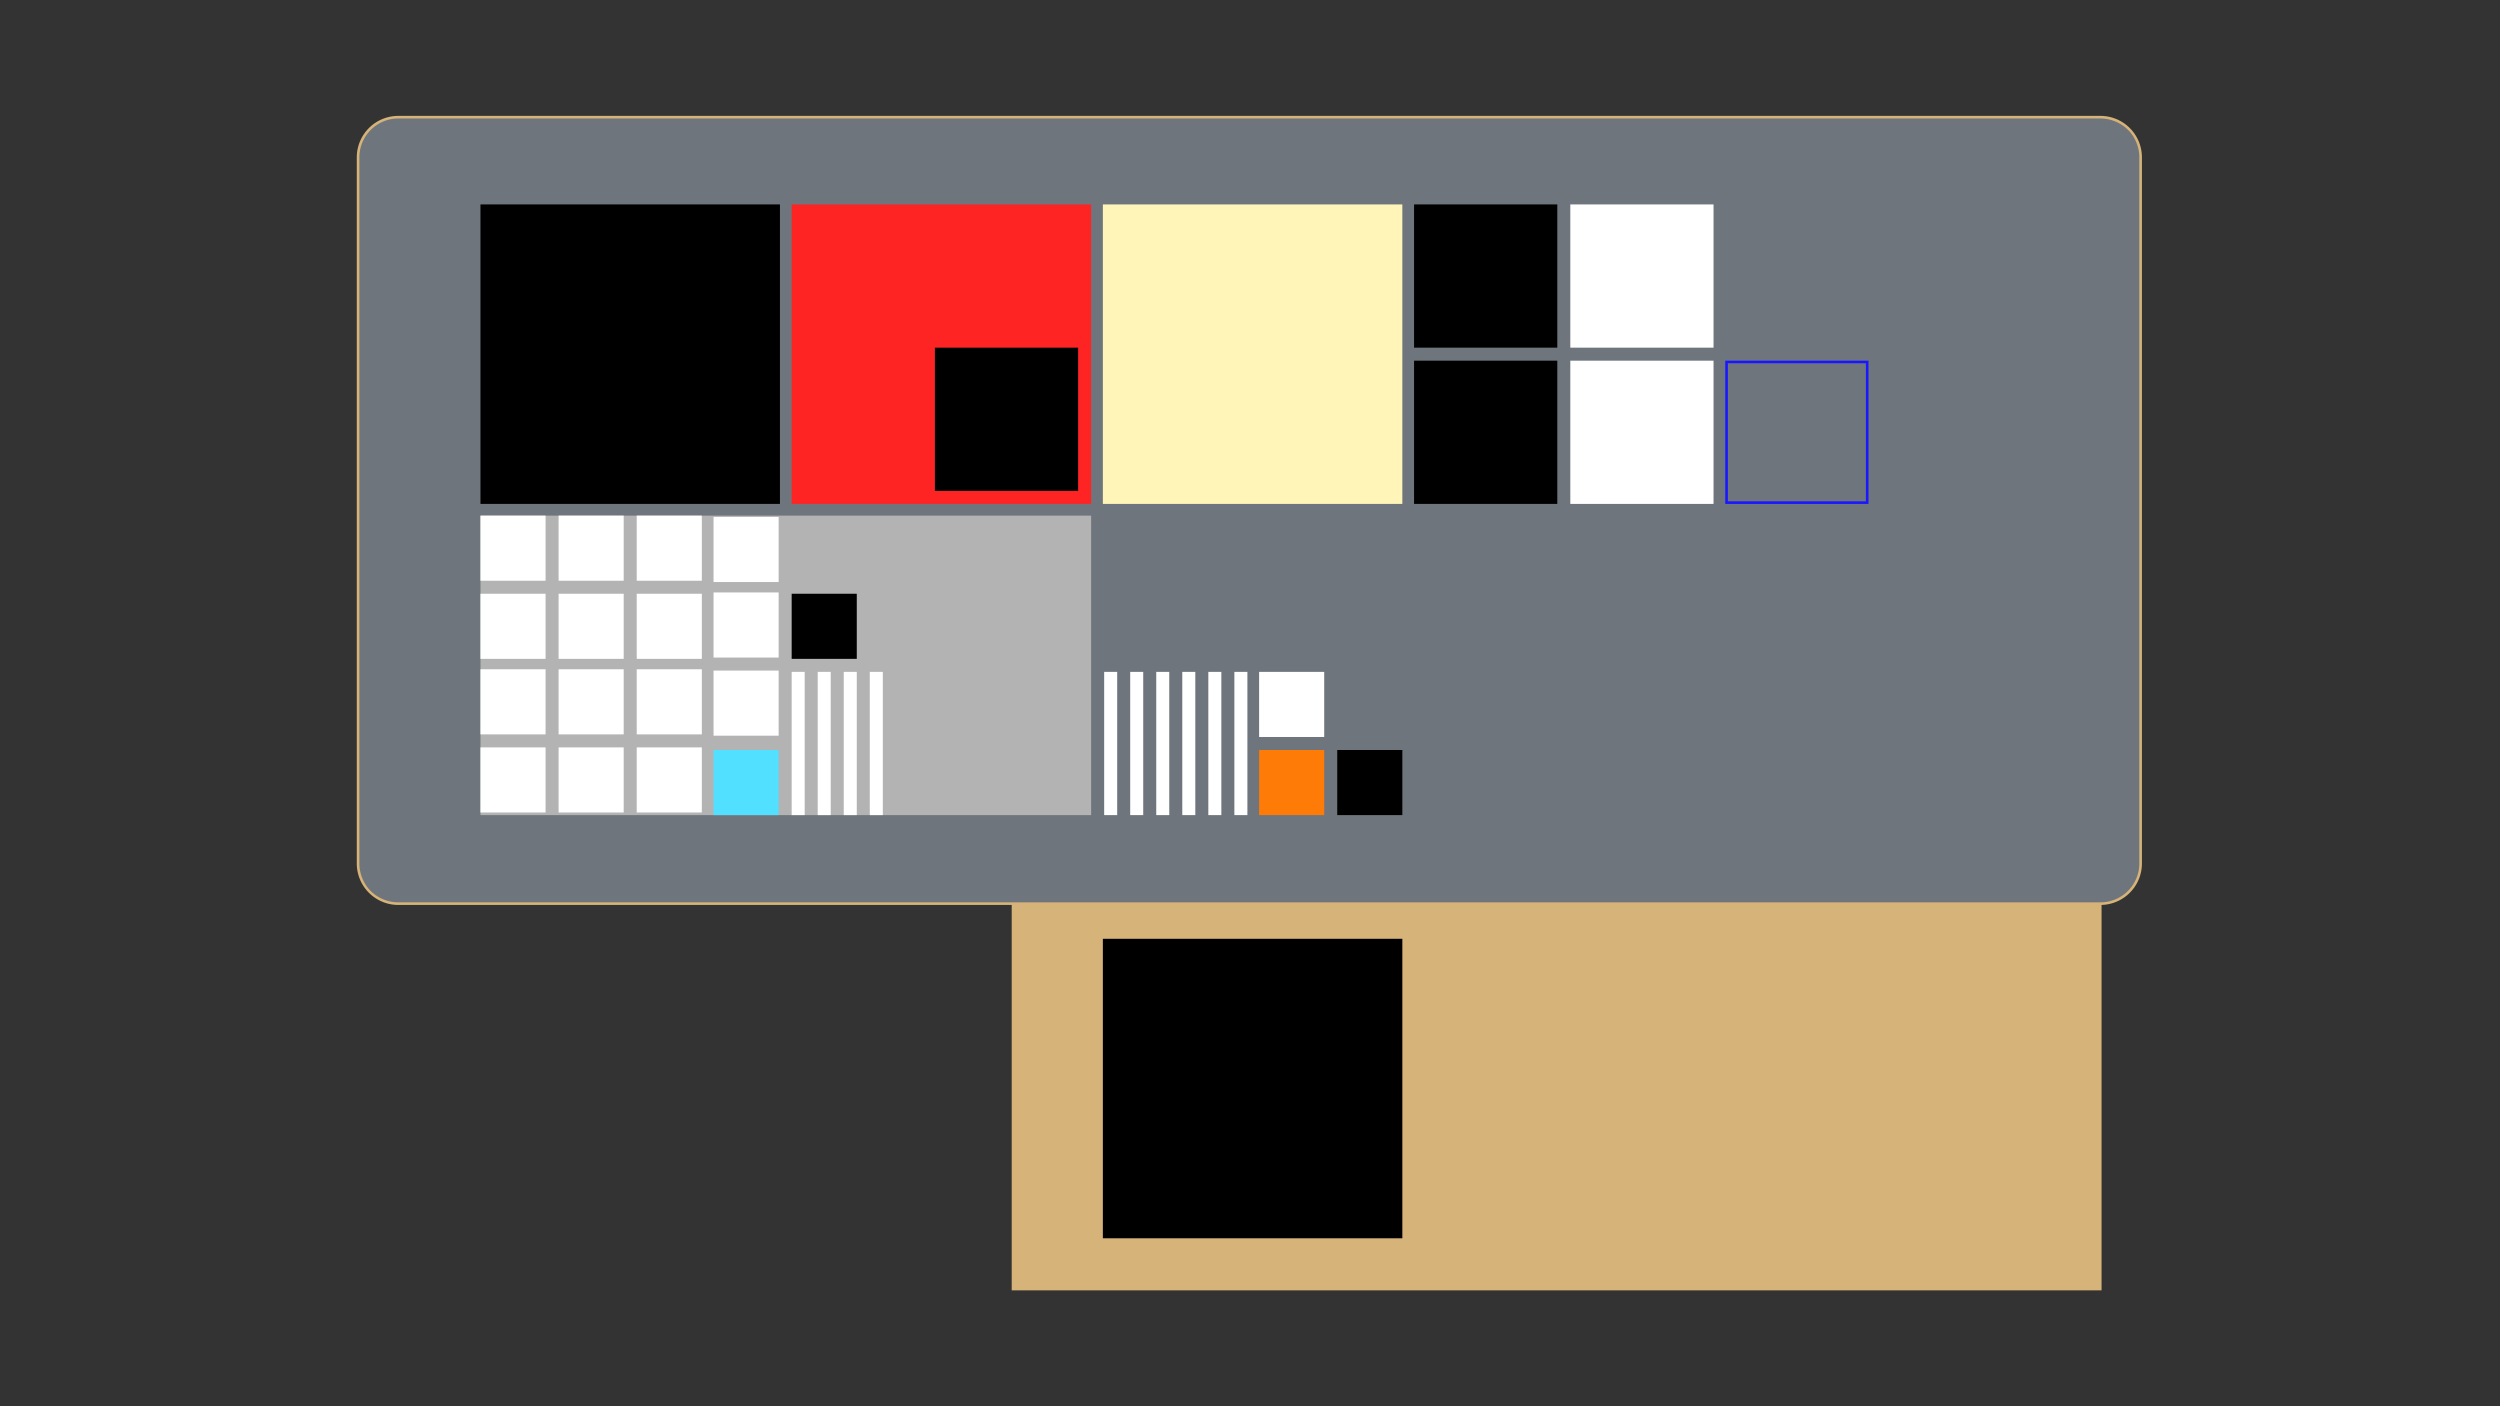 <svg xmlns="http://www.w3.org/2000/svg" viewBox="0 0 1920 1080"><rect x="0" y="0" width="1920" height="1080" fill="#333333" stroke="none"/><defs><style>.cls-1{fill:#d6b378;}.cls-2{fill:#6e757c;}.cls-3{fill:#ff2424;}.cls-4{fill:#fff5b9;}.cls-5{fill:#b3b3b3;}.cls-6{fill:#1917ff;}.cls-7{fill:#fff;}.cls-8{fill:#51e0ff;}.cls-9{fill:#ff7b07;}</style></defs><g id="Desk"><rect class="cls-1" x="777" y="681" width="837" height="310"/><rect class="cls-2" x="275" y="90" width="1369" height="604" rx="30.87"/><path class="cls-1" d="M1613.13,91A29.9,29.9,0,0,1,1643,120.87V663.13A29.9,29.9,0,0,1,1613.13,693H305.87A29.9,29.9,0,0,1,276,663.13V120.87A29.9,29.9,0,0,1,305.87,91H1613.13m0-2H305.87A31.87,31.87,0,0,0,274,120.87V663.13A31.87,31.87,0,0,0,305.87,695H1613.13A31.87,31.87,0,0,0,1645,663.13V120.87A31.87,31.87,0,0,0,1613.13,89Z"/></g><g id="Zak"><rect x="847" y="721" width="230" height="230"/><rect class="cls-3" x="608" y="157" width="230" height="230"/><rect x="369" y="157" width="230" height="230"/><rect class="cls-4" x="847" y="157" width="230" height="230"/><rect class="cls-5" x="369" y="396" width="469" height="230"/><rect x="718" y="267" width="110" height="110"/><path class="cls-6" d="M1433,279V385H1327V279h106m2-2H1325V387h110V277Z"/><rect x="1086" y="157" width="110" height="110"/><rect class="cls-7" x="1206" y="157" width="110" height="110"/><rect x="1086" y="277" width="110" height="110"/><rect class="cls-7" x="1206" y="277" width="110" height="110"/><rect class="cls-7" x="608" y="516" width="10" height="110"/><rect class="cls-7" x="868" y="516" width="10" height="110"/><rect class="cls-7" x="648" y="516" width="10" height="110"/><rect class="cls-7" x="628" y="516" width="10" height="110"/><rect class="cls-7" x="668" y="516" width="10" height="110"/><rect class="cls-7" x="848" y="516" width="10" height="110"/><rect class="cls-7" x="908" y="516" width="10" height="110"/><rect class="cls-7" x="888" y="516" width="10" height="110"/><rect class="cls-7" x="967" y="516" width="50" height="50"/><rect class="cls-7" x="548" y="515" width="50" height="50"/><rect class="cls-7" x="489" y="574" width="50" height="50"/><rect class="cls-7" x="548" y="455" width="50" height="50"/><rect class="cls-7" x="489" y="514" width="50" height="50"/><rect x="608" y="456" width="50" height="50"/><rect class="cls-8" x="548" y="576" width="50" height="50"/><rect x="1027" y="576" width="50" height="50"/><rect class="cls-9" x="967" y="576" width="50" height="50"/><rect class="cls-7" x="429" y="574" width="50" height="50"/><rect class="cls-7" x="369" y="574" width="50" height="50"/><rect class="cls-7" x="429" y="514" width="50" height="50"/><rect class="cls-7" x="369" y="514" width="50" height="50"/><rect class="cls-7" x="429" y="456" width="50" height="50"/><rect class="cls-7" x="369" y="456" width="50" height="50"/><rect class="cls-7" x="429" y="396" width="50" height="50"/><rect class="cls-7" x="369" y="396" width="50" height="50"/><rect class="cls-7" x="548" y="397" width="50" height="50"/><rect class="cls-7" x="489" y="456" width="50" height="50"/><rect class="cls-7" x="489" y="396" width="50" height="50"/><rect class="cls-7" x="948" y="516" width="10" height="110"/><rect class="cls-7" x="928" y="516" width="10" height="110"/></g></svg>